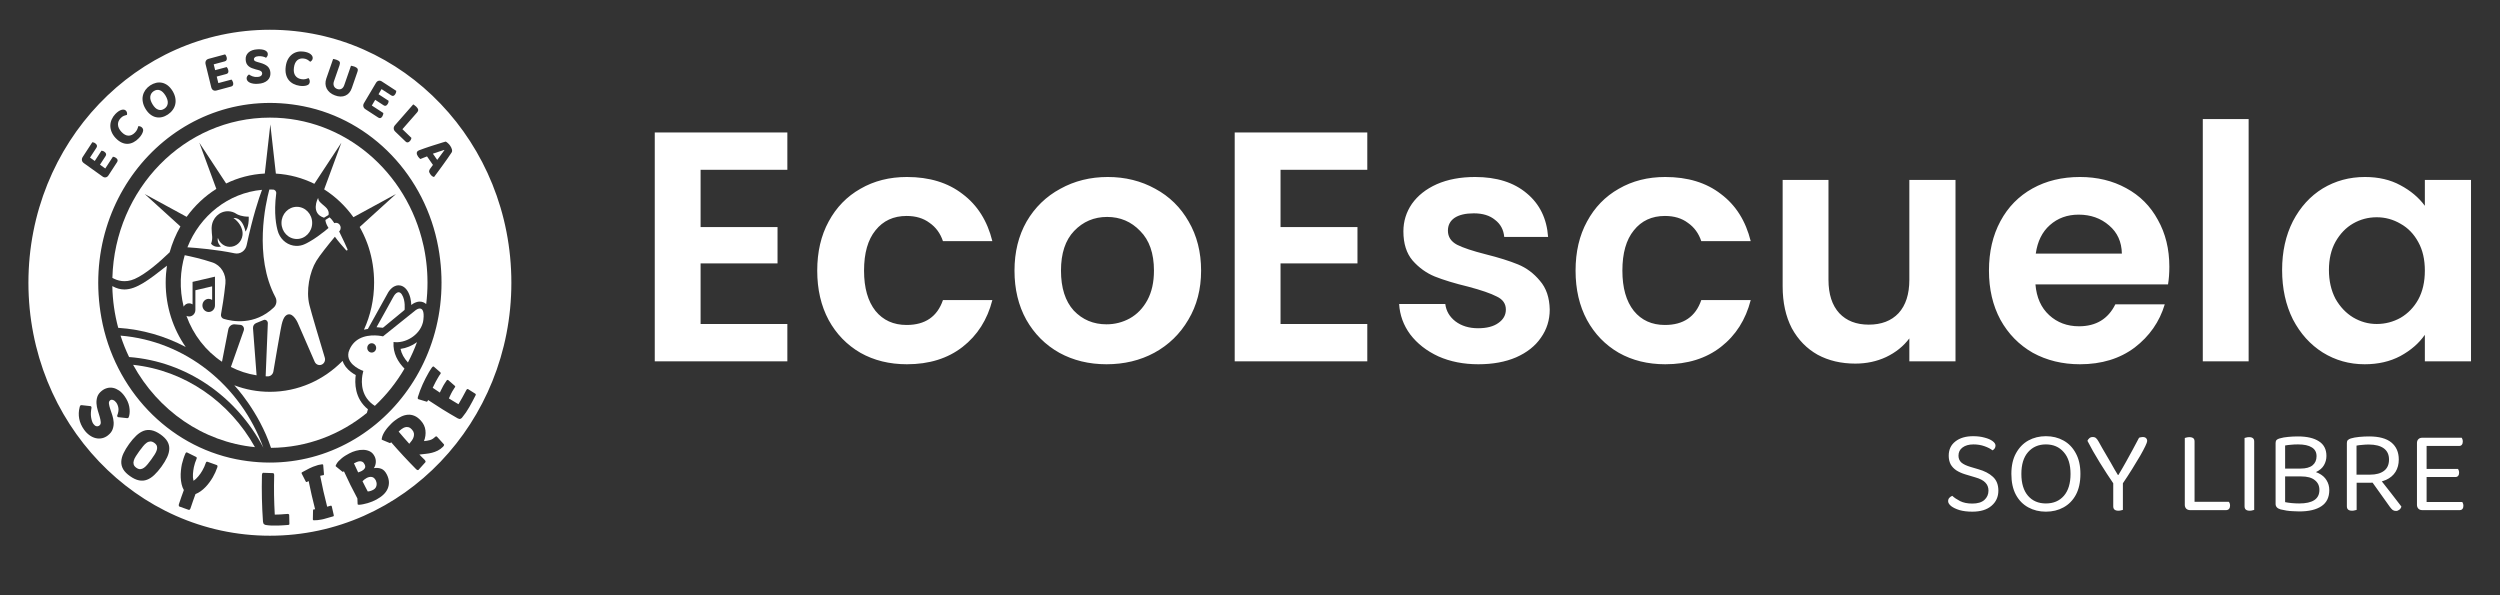 <svg width="84" height="20" viewBox="0 0 84 20" fill="none" xmlns="http://www.w3.org/2000/svg">
<rect x="0" y="0" width="84" height="20" fill="#333333" stroke="none"/>
<path d="M12.631 16.149C12.594 16.076 12.548 16.034 12.492 16.026C12.436 16.017 12.379 16.029 12.321 16.06C12.268 16.089 12.221 16.125 12.18 16.169C12.21 16.23 12.239 16.288 12.267 16.342C12.295 16.395 12.325 16.453 12.356 16.513C12.383 16.513 12.413 16.508 12.447 16.497C12.481 16.486 12.513 16.473 12.542 16.457C12.576 16.438 12.602 16.416 12.619 16.39C12.636 16.363 12.647 16.335 12.652 16.306C12.657 16.277 12.657 16.248 12.652 16.22C12.647 16.192 12.64 16.168 12.631 16.149Z" fill="white"/>
<path d="M12.258 15.733C12.278 15.698 12.277 15.655 12.252 15.604C12.231 15.562 12.207 15.533 12.178 15.518C12.15 15.503 12.12 15.497 12.087 15.498C12.055 15.5 12.022 15.508 11.988 15.523C11.955 15.537 11.923 15.552 11.893 15.569C11.938 15.671 11.985 15.773 12.034 15.873C12.055 15.865 12.076 15.857 12.097 15.85C12.118 15.843 12.137 15.834 12.155 15.824C12.202 15.799 12.236 15.769 12.258 15.733Z" fill="white"/>
<path d="M9.068 1C4.587 1 0.955 4.805 0.955 9.5C0.955 14.194 4.587 18 9.068 18C13.549 18 17.182 14.194 17.182 9.5C17.182 4.805 13.549 1 9.068 1ZM14.135 5.03C14.165 5.017 14.203 5.003 14.249 4.988C14.295 4.972 14.345 4.955 14.398 4.937C14.452 4.919 14.507 4.901 14.564 4.883C14.621 4.865 14.676 4.848 14.728 4.832C14.78 4.815 14.828 4.801 14.871 4.787C14.914 4.773 14.949 4.763 14.976 4.757C14.994 4.765 15.018 4.781 15.046 4.807C15.075 4.832 15.1 4.859 15.121 4.889C15.152 4.933 15.173 4.976 15.184 5.018C15.196 5.061 15.192 5.097 15.172 5.127C15.135 5.184 15.092 5.247 15.042 5.318C14.992 5.389 14.94 5.462 14.887 5.536C14.833 5.61 14.78 5.683 14.727 5.755C14.675 5.826 14.627 5.89 14.585 5.946C14.565 5.944 14.545 5.936 14.523 5.921C14.501 5.906 14.48 5.884 14.459 5.854C14.43 5.812 14.416 5.777 14.418 5.75C14.421 5.722 14.434 5.693 14.458 5.662L14.547 5.541L14.348 5.255C14.307 5.27 14.267 5.285 14.228 5.301C14.189 5.316 14.155 5.33 14.125 5.343C14.112 5.333 14.1 5.322 14.088 5.311C14.076 5.299 14.063 5.284 14.049 5.264C14.02 5.221 14.004 5.184 14.003 5.151C14.002 5.118 14.015 5.091 14.042 5.071C14.055 5.061 14.069 5.053 14.084 5.048C14.099 5.043 14.116 5.037 14.135 5.03ZM13.93 3.538C13.95 3.553 13.968 3.568 13.986 3.584C14.024 3.621 14.045 3.654 14.051 3.683C14.056 3.713 14.042 3.747 14.007 3.786L13.521 4.341L13.825 4.634C13.823 4.648 13.818 4.664 13.81 4.683C13.802 4.702 13.791 4.719 13.776 4.737C13.751 4.766 13.725 4.782 13.7 4.785C13.675 4.788 13.652 4.779 13.631 4.759L13.279 4.421C13.247 4.39 13.23 4.355 13.229 4.317C13.227 4.278 13.241 4.243 13.271 4.208L13.885 3.507C13.895 3.514 13.91 3.525 13.93 3.538ZM12.23 3.464L12.633 2.785C12.656 2.747 12.685 2.723 12.721 2.714C12.757 2.705 12.793 2.713 12.83 2.737L13.315 3.053C13.315 3.067 13.312 3.083 13.308 3.102C13.304 3.12 13.296 3.139 13.285 3.158C13.265 3.192 13.242 3.212 13.219 3.22C13.195 3.227 13.17 3.222 13.145 3.205L12.82 2.994L12.718 3.166L13.058 3.387C13.058 3.401 13.056 3.417 13.052 3.435C13.048 3.454 13.04 3.473 13.028 3.492C13.008 3.526 12.986 3.546 12.963 3.553C12.94 3.56 12.916 3.555 12.891 3.539L12.607 3.354L12.493 3.546L12.881 3.798C12.881 3.812 12.878 3.829 12.873 3.849C12.868 3.868 12.86 3.888 12.849 3.907C12.829 3.941 12.807 3.961 12.784 3.967C12.761 3.973 12.737 3.968 12.712 3.952L12.277 3.669C12.24 3.645 12.218 3.614 12.209 3.577C12.2 3.541 12.207 3.503 12.23 3.464ZM10.964 2.639L11.193 1.98C11.205 1.982 11.223 1.986 11.247 1.991C11.27 1.997 11.293 2.003 11.316 2.012C11.364 2.03 11.396 2.052 11.412 2.077C11.427 2.102 11.426 2.139 11.409 2.189L11.221 2.731C11.2 2.792 11.2 2.845 11.22 2.891C11.24 2.937 11.275 2.969 11.326 2.988C11.378 3.008 11.426 3.007 11.469 2.986C11.513 2.965 11.545 2.923 11.566 2.863L11.793 2.209C11.805 2.211 11.823 2.215 11.847 2.22C11.87 2.225 11.893 2.232 11.916 2.24C11.964 2.259 11.996 2.281 12.012 2.305C12.027 2.331 12.026 2.368 12.008 2.418L11.819 2.964C11.798 3.025 11.769 3.077 11.732 3.119C11.696 3.161 11.653 3.192 11.604 3.213C11.555 3.234 11.501 3.245 11.441 3.244C11.382 3.243 11.318 3.23 11.251 3.204C11.184 3.179 11.128 3.147 11.082 3.107C11.037 3.068 11.002 3.024 10.977 2.975C10.952 2.926 10.939 2.873 10.936 2.816C10.934 2.759 10.943 2.7 10.964 2.639ZM9.601 2.232C9.613 2.139 9.638 2.059 9.675 1.991C9.712 1.924 9.758 1.87 9.812 1.828C9.866 1.787 9.927 1.758 9.994 1.742C10.061 1.726 10.131 1.724 10.204 1.734C10.308 1.749 10.386 1.778 10.438 1.821C10.49 1.864 10.513 1.911 10.506 1.964C10.503 1.991 10.493 2.014 10.476 2.033C10.46 2.052 10.442 2.066 10.422 2.075C10.395 2.051 10.366 2.028 10.333 2.008C10.3 1.987 10.26 1.974 10.212 1.967C10.121 1.954 10.046 1.974 9.986 2.026C9.927 2.079 9.89 2.161 9.876 2.272C9.861 2.386 9.876 2.477 9.923 2.542C9.97 2.608 10.04 2.648 10.134 2.661C10.184 2.668 10.226 2.667 10.263 2.658C10.299 2.649 10.333 2.638 10.366 2.623C10.38 2.64 10.392 2.66 10.4 2.684C10.408 2.707 10.41 2.733 10.407 2.76C10.403 2.784 10.395 2.805 10.38 2.825C10.366 2.844 10.342 2.858 10.311 2.868C10.286 2.877 10.254 2.884 10.214 2.888C10.174 2.893 10.125 2.891 10.069 2.883C9.993 2.872 9.923 2.85 9.86 2.818C9.797 2.786 9.744 2.743 9.701 2.69C9.658 2.636 9.627 2.571 9.609 2.495C9.59 2.419 9.588 2.332 9.601 2.232ZM8.349 1.764C8.419 1.7 8.518 1.665 8.648 1.657C8.697 1.654 8.743 1.655 8.785 1.66C8.827 1.665 8.864 1.674 8.894 1.687C8.925 1.7 8.949 1.717 8.968 1.738C8.987 1.758 8.997 1.783 8.998 1.812C9 1.84 8.995 1.864 8.983 1.886C8.97 1.908 8.956 1.926 8.94 1.942C8.912 1.924 8.877 1.911 8.832 1.9C8.788 1.889 8.74 1.885 8.688 1.888C8.633 1.892 8.593 1.903 8.567 1.923C8.542 1.943 8.53 1.966 8.532 1.994C8.533 2.018 8.543 2.036 8.561 2.048C8.579 2.059 8.607 2.071 8.644 2.082L8.739 2.109C8.794 2.124 8.842 2.142 8.884 2.162C8.926 2.182 8.962 2.205 8.991 2.231C9.02 2.258 9.043 2.289 9.058 2.325C9.074 2.361 9.083 2.402 9.086 2.449C9.089 2.499 9.082 2.546 9.065 2.588C9.049 2.631 9.023 2.668 8.987 2.701C8.951 2.733 8.907 2.76 8.853 2.78C8.8 2.8 8.737 2.812 8.666 2.816C8.614 2.82 8.564 2.818 8.519 2.812C8.474 2.805 8.435 2.795 8.401 2.78C8.367 2.765 8.34 2.746 8.32 2.722C8.3 2.699 8.289 2.671 8.287 2.64C8.285 2.608 8.293 2.581 8.309 2.557C8.326 2.535 8.345 2.516 8.366 2.502C8.399 2.526 8.439 2.548 8.486 2.565C8.534 2.583 8.587 2.59 8.646 2.586C8.706 2.583 8.749 2.569 8.774 2.545C8.799 2.521 8.81 2.493 8.808 2.462C8.807 2.434 8.795 2.411 8.774 2.395C8.753 2.378 8.722 2.365 8.681 2.354L8.592 2.331C8.543 2.318 8.498 2.303 8.458 2.287C8.418 2.271 8.384 2.251 8.355 2.226C8.326 2.202 8.303 2.173 8.285 2.138C8.268 2.103 8.258 2.061 8.255 2.01C8.247 1.909 8.279 1.828 8.349 1.764ZM6.919 2.042C6.938 2.009 6.969 1.987 7.011 1.976L7.563 1.827C7.573 1.837 7.583 1.85 7.593 1.866C7.603 1.882 7.61 1.901 7.616 1.923C7.625 1.961 7.624 1.992 7.613 2.016C7.601 2.039 7.581 2.054 7.552 2.062L7.181 2.162L7.229 2.357L7.617 2.253C7.626 2.263 7.636 2.276 7.646 2.292C7.656 2.309 7.663 2.327 7.669 2.35C7.678 2.388 7.677 2.418 7.666 2.441C7.655 2.463 7.635 2.478 7.606 2.486L7.282 2.573L7.336 2.792L7.779 2.674C7.788 2.684 7.798 2.697 7.808 2.714C7.818 2.731 7.826 2.751 7.832 2.773C7.841 2.811 7.84 2.842 7.828 2.863C7.816 2.885 7.797 2.899 7.769 2.907L7.272 3.041C7.23 3.052 7.193 3.048 7.161 3.029C7.13 3.009 7.109 2.977 7.098 2.933L6.908 2.159C6.897 2.114 6.901 2.075 6.919 2.042ZM4.801 3.21C4.817 3.142 4.846 3.079 4.887 3.021C4.929 2.963 4.982 2.913 5.046 2.87C5.11 2.828 5.177 2.799 5.245 2.783C5.313 2.768 5.38 2.767 5.446 2.781C5.511 2.795 5.575 2.825 5.634 2.869C5.694 2.915 5.748 2.977 5.797 3.056C5.845 3.135 5.876 3.213 5.89 3.289C5.904 3.365 5.904 3.438 5.888 3.506C5.873 3.574 5.844 3.637 5.801 3.695C5.759 3.754 5.705 3.804 5.64 3.848C5.575 3.891 5.509 3.92 5.44 3.936C5.372 3.952 5.305 3.952 5.24 3.937C5.175 3.923 5.112 3.893 5.053 3.847C4.993 3.801 4.939 3.739 4.891 3.66C4.843 3.58 4.812 3.503 4.799 3.427C4.784 3.35 4.785 3.278 4.801 3.21ZM3.754 4.012C3.783 3.946 3.823 3.887 3.875 3.832C3.95 3.755 4.019 3.709 4.083 3.691C4.148 3.673 4.198 3.683 4.233 3.721C4.252 3.741 4.263 3.763 4.267 3.788C4.272 3.814 4.271 3.837 4.266 3.859C4.231 3.867 4.196 3.878 4.161 3.892C4.125 3.907 4.09 3.932 4.056 3.967C3.99 4.035 3.96 4.11 3.964 4.191C3.968 4.272 4.007 4.353 4.082 4.433C4.16 4.515 4.237 4.557 4.315 4.558C4.393 4.56 4.466 4.525 4.534 4.455C4.569 4.419 4.595 4.383 4.61 4.347C4.626 4.311 4.638 4.276 4.646 4.24C4.668 4.237 4.69 4.24 4.713 4.248C4.736 4.256 4.757 4.27 4.776 4.29C4.792 4.307 4.803 4.328 4.808 4.351C4.814 4.375 4.811 4.403 4.799 4.435C4.791 4.461 4.776 4.491 4.755 4.528C4.734 4.564 4.703 4.603 4.662 4.645C4.608 4.702 4.549 4.747 4.486 4.779C4.423 4.812 4.359 4.83 4.292 4.833C4.225 4.836 4.158 4.822 4.088 4.79C4.02 4.759 3.952 4.708 3.884 4.637C3.821 4.57 3.776 4.5 3.748 4.428C3.719 4.357 3.706 4.285 3.707 4.215C3.709 4.144 3.725 4.077 3.754 4.012ZM2.78 5.273L3.102 4.779C3.115 4.78 3.13 4.783 3.148 4.788C3.166 4.793 3.183 4.802 3.201 4.815C3.232 4.838 3.251 4.862 3.257 4.887C3.263 4.912 3.257 4.938 3.24 4.964L3.024 5.295L3.184 5.409L3.409 5.063C3.423 5.064 3.438 5.066 3.455 5.072C3.473 5.077 3.49 5.086 3.508 5.099C3.54 5.122 3.558 5.145 3.564 5.169C3.57 5.194 3.564 5.219 3.547 5.245L3.359 5.534L3.537 5.661L3.794 5.266C3.808 5.267 3.823 5.27 3.842 5.276C3.86 5.282 3.878 5.291 3.896 5.304C3.927 5.327 3.946 5.35 3.951 5.375C3.956 5.399 3.95 5.424 3.933 5.449L3.645 5.892C3.62 5.93 3.59 5.952 3.554 5.959C3.518 5.967 3.482 5.957 3.446 5.931L2.817 5.481C2.781 5.456 2.759 5.424 2.753 5.386C2.747 5.348 2.755 5.311 2.78 5.273ZM3.947 14.001C3.936 13.987 3.934 13.973 3.939 13.961C3.976 13.865 3.989 13.782 3.979 13.713C3.969 13.643 3.945 13.581 3.907 13.527C3.876 13.484 3.84 13.455 3.799 13.44C3.758 13.425 3.724 13.429 3.696 13.454C3.666 13.479 3.654 13.518 3.661 13.568C3.668 13.618 3.682 13.677 3.704 13.742C3.726 13.808 3.75 13.879 3.775 13.957C3.8 14.034 3.814 14.112 3.819 14.19C3.823 14.268 3.812 14.346 3.785 14.422C3.759 14.498 3.705 14.567 3.625 14.63C3.564 14.678 3.498 14.709 3.428 14.724C3.357 14.739 3.286 14.738 3.215 14.721C3.144 14.704 3.074 14.672 3.007 14.623C2.94 14.575 2.878 14.513 2.823 14.435C2.741 14.32 2.687 14.199 2.662 14.072C2.637 13.944 2.642 13.814 2.676 13.681C2.681 13.659 2.688 13.642 2.698 13.629C2.707 13.616 2.721 13.611 2.741 13.613L3.042 13.646C3.05 13.647 3.058 13.652 3.065 13.662C3.073 13.673 3.076 13.687 3.074 13.703C3.064 13.756 3.057 13.81 3.054 13.863C3.051 13.916 3.053 13.967 3.06 14.014C3.067 14.062 3.077 14.105 3.09 14.145C3.103 14.185 3.118 14.218 3.138 14.244C3.168 14.286 3.201 14.312 3.237 14.32C3.274 14.329 3.308 14.322 3.341 14.296C3.375 14.27 3.39 14.231 3.385 14.18C3.381 14.129 3.369 14.07 3.35 14.004C3.33 13.937 3.309 13.866 3.285 13.789C3.261 13.711 3.247 13.634 3.242 13.556C3.237 13.478 3.247 13.403 3.271 13.329C3.296 13.256 3.346 13.189 3.422 13.13C3.478 13.085 3.54 13.055 3.605 13.038C3.671 13.021 3.737 13.02 3.804 13.034C3.87 13.048 3.936 13.078 4.001 13.122C4.066 13.167 4.127 13.229 4.183 13.307C4.267 13.425 4.32 13.542 4.342 13.66C4.364 13.778 4.363 13.885 4.338 13.981C4.332 14.004 4.325 14.021 4.316 14.034C4.306 14.046 4.292 14.052 4.273 14.05L3.972 14.017C3.963 14.018 3.955 14.012 3.947 14.001ZM5.615 15.364C5.569 15.463 5.505 15.568 5.425 15.68C5.344 15.791 5.264 15.884 5.184 15.959C5.104 16.035 5.022 16.089 4.937 16.12C4.853 16.152 4.764 16.158 4.671 16.14C4.579 16.122 4.479 16.076 4.373 16.001C4.266 15.927 4.189 15.85 4.141 15.769C4.094 15.688 4.072 15.603 4.075 15.514C4.078 15.425 4.102 15.331 4.149 15.232C4.196 15.132 4.259 15.027 4.339 14.916C4.42 14.805 4.5 14.711 4.58 14.636C4.66 14.561 4.742 14.508 4.826 14.476C4.91 14.445 4.999 14.439 5.092 14.457C5.185 14.475 5.284 14.521 5.391 14.595C5.497 14.67 5.574 14.747 5.622 14.828C5.669 14.909 5.691 14.993 5.688 15.082C5.685 15.171 5.661 15.265 5.615 15.364ZM7.304 15.696C7.264 15.813 7.213 15.927 7.149 16.038C7.115 16.095 7.078 16.153 7.036 16.209C6.995 16.266 6.95 16.319 6.901 16.369C6.853 16.419 6.801 16.464 6.745 16.504C6.69 16.544 6.631 16.576 6.568 16.601C6.539 16.678 6.511 16.756 6.484 16.835C6.456 16.913 6.43 16.992 6.404 17.07C6.397 17.093 6.388 17.109 6.376 17.121C6.364 17.133 6.353 17.136 6.343 17.132L6.026 17.019C6.016 17.014 6.009 17.003 6.007 16.986C6.004 16.97 6.007 16.95 6.015 16.929C6.041 16.85 6.067 16.773 6.094 16.697C6.121 16.62 6.148 16.544 6.177 16.466C6.142 16.406 6.117 16.339 6.101 16.266C6.085 16.193 6.075 16.119 6.072 16.042C6.068 15.966 6.071 15.889 6.079 15.812C6.087 15.735 6.097 15.663 6.111 15.597C6.127 15.535 6.144 15.474 6.163 15.414C6.182 15.354 6.204 15.296 6.229 15.24C6.235 15.225 6.243 15.214 6.253 15.206C6.264 15.2 6.274 15.198 6.284 15.202L6.286 15.203L6.589 15.353C6.611 15.366 6.617 15.386 6.605 15.415C6.586 15.462 6.568 15.508 6.552 15.555C6.537 15.601 6.524 15.649 6.514 15.697C6.499 15.77 6.489 15.846 6.483 15.924C6.477 16.003 6.483 16.08 6.501 16.154C6.53 16.136 6.559 16.114 6.587 16.087C6.615 16.06 6.641 16.032 6.666 16.002C6.691 15.972 6.715 15.941 6.737 15.909C6.76 15.877 6.78 15.846 6.796 15.816C6.821 15.774 6.843 15.73 6.863 15.686C6.882 15.641 6.901 15.595 6.917 15.548C6.92 15.535 6.927 15.526 6.937 15.519C6.947 15.513 6.958 15.511 6.969 15.514L7.286 15.627C7.296 15.63 7.303 15.639 7.306 15.652C7.309 15.666 7.309 15.681 7.304 15.696ZM3.408 10.684C2.637 6.427 6.134 2.763 10.198 3.571C12.49 4.027 14.293 5.915 14.728 8.316C15.499 12.573 12.002 16.238 7.937 15.43C5.646 14.974 3.843 13.085 3.408 10.684ZM9.714 17.627C9.706 17.634 9.696 17.637 9.684 17.638C9.625 17.642 9.565 17.647 9.506 17.651C9.447 17.654 9.389 17.658 9.331 17.659C9.256 17.661 9.184 17.66 9.115 17.658C9.047 17.655 8.984 17.649 8.928 17.639C8.912 17.637 8.894 17.628 8.873 17.613C8.853 17.599 8.84 17.569 8.836 17.524C8.827 17.39 8.819 17.259 8.813 17.131C8.807 17.003 8.803 16.875 8.8 16.748C8.797 16.62 8.796 16.492 8.796 16.363C8.796 16.233 8.798 16.101 8.801 15.965C8.802 15.942 8.806 15.923 8.813 15.909C8.821 15.894 8.83 15.886 8.841 15.886L9.178 15.897C9.189 15.899 9.198 15.907 9.204 15.922C9.211 15.937 9.214 15.956 9.212 15.977C9.206 16.196 9.205 16.415 9.208 16.633C9.212 16.851 9.22 17.071 9.232 17.291C9.276 17.29 9.314 17.289 9.347 17.288C9.38 17.287 9.412 17.286 9.443 17.284C9.474 17.281 9.506 17.279 9.541 17.276C9.575 17.274 9.617 17.271 9.665 17.268C9.679 17.268 9.691 17.271 9.701 17.277C9.712 17.284 9.717 17.292 9.717 17.302L9.724 17.603C9.725 17.613 9.721 17.621 9.714 17.627ZM11.194 17.35C11.147 17.362 11.099 17.376 11.05 17.391C11.001 17.407 10.949 17.421 10.896 17.435C10.879 17.439 10.863 17.443 10.848 17.447C10.833 17.451 10.817 17.454 10.8 17.456L10.793 17.458C10.753 17.465 10.712 17.471 10.671 17.476C10.63 17.481 10.588 17.483 10.546 17.482C10.523 17.481 10.512 17.469 10.512 17.448L10.518 17.149C10.519 17.138 10.522 17.13 10.527 17.122C10.532 17.116 10.538 17.113 10.546 17.114C10.553 17.114 10.559 17.114 10.565 17.113C10.571 17.112 10.579 17.112 10.588 17.114C10.547 16.956 10.509 16.797 10.473 16.639C10.437 16.481 10.403 16.322 10.37 16.163C10.361 16.168 10.352 16.173 10.344 16.177C10.335 16.18 10.326 16.186 10.316 16.192C10.309 16.197 10.301 16.198 10.293 16.195C10.284 16.192 10.277 16.186 10.272 16.177L10.138 15.914C10.128 15.893 10.133 15.877 10.151 15.867C10.233 15.822 10.313 15.779 10.394 15.738C10.475 15.697 10.559 15.664 10.648 15.638C10.658 15.634 10.668 15.631 10.678 15.628C10.688 15.625 10.698 15.623 10.709 15.62C10.744 15.611 10.78 15.605 10.818 15.601C10.844 15.598 10.858 15.607 10.86 15.628L10.885 15.93C10.887 15.953 10.88 15.964 10.864 15.965C10.847 15.967 10.83 15.97 10.812 15.975C10.794 15.979 10.777 15.984 10.758 15.988C10.826 16.336 10.904 16.682 10.993 17.026C11.012 17.02 11.03 17.014 11.049 17.009C11.067 17.003 11.087 16.998 11.109 16.992C11.13 16.987 11.143 16.995 11.148 17.017L11.215 17.311C11.219 17.333 11.213 17.346 11.194 17.35ZM13.024 16.424C12.993 16.494 12.946 16.56 12.882 16.62C12.818 16.681 12.74 16.735 12.648 16.785C12.605 16.808 12.558 16.83 12.508 16.851C12.458 16.871 12.407 16.889 12.354 16.905C12.302 16.92 12.252 16.932 12.202 16.942C12.152 16.952 12.106 16.959 12.061 16.961C12.047 16.961 12.036 16.959 12.028 16.954C12.019 16.949 12.015 16.944 12.016 16.938L12.008 16.747C11.928 16.597 11.85 16.447 11.775 16.296C11.7 16.145 11.627 15.992 11.556 15.835C11.552 15.838 11.548 15.84 11.546 15.843C11.528 15.853 11.516 15.856 11.509 15.853L11.281 15.667C11.274 15.66 11.277 15.643 11.291 15.618C11.312 15.573 11.341 15.531 11.376 15.494C11.412 15.457 11.45 15.422 11.49 15.39C11.53 15.358 11.572 15.329 11.615 15.303C11.657 15.278 11.698 15.255 11.737 15.234C11.805 15.197 11.88 15.168 11.963 15.145C12.046 15.122 12.127 15.112 12.207 15.114C12.287 15.116 12.36 15.133 12.428 15.167C12.495 15.201 12.548 15.257 12.587 15.335C12.619 15.399 12.632 15.466 12.627 15.537C12.622 15.607 12.601 15.671 12.562 15.729C12.657 15.715 12.741 15.722 12.815 15.752C12.888 15.781 12.95 15.847 13.001 15.95C13.043 16.036 13.065 16.119 13.068 16.198C13.07 16.278 13.056 16.353 13.024 16.424ZM14.917 14.965C14.911 14.981 14.9 14.996 14.884 15.012C14.828 15.067 14.769 15.11 14.707 15.141C14.645 15.172 14.58 15.196 14.513 15.213C14.445 15.23 14.376 15.242 14.305 15.249C14.234 15.256 14.162 15.264 14.091 15.273C14.12 15.303 14.148 15.332 14.177 15.361C14.206 15.39 14.235 15.418 14.265 15.447C14.28 15.464 14.291 15.48 14.296 15.496C14.302 15.511 14.301 15.524 14.293 15.531L14.061 15.789C14.053 15.797 14.042 15.798 14.026 15.793C14.011 15.788 13.995 15.778 13.979 15.762C13.69 15.47 13.411 15.169 13.141 14.858C13.138 14.861 13.136 14.865 13.134 14.868C13.12 14.882 13.108 14.889 13.101 14.888L12.832 14.776C12.823 14.772 12.822 14.755 12.829 14.726C12.838 14.677 12.854 14.629 12.878 14.583C12.901 14.536 12.928 14.492 12.959 14.45C12.989 14.407 13.022 14.367 13.056 14.33C13.09 14.293 13.123 14.259 13.154 14.227C13.171 14.21 13.189 14.194 13.208 14.177C13.226 14.161 13.246 14.146 13.265 14.131C13.335 14.076 13.408 14.032 13.482 13.996C13.555 13.961 13.629 13.941 13.703 13.935C13.777 13.929 13.851 13.941 13.925 13.972C13.998 14.002 14.071 14.056 14.142 14.135C14.23 14.232 14.281 14.341 14.295 14.461C14.309 14.581 14.293 14.701 14.246 14.821C14.315 14.816 14.38 14.805 14.443 14.788C14.505 14.772 14.564 14.735 14.621 14.679C14.63 14.67 14.641 14.665 14.654 14.663C14.666 14.662 14.677 14.665 14.684 14.674L14.916 14.93C14.923 14.938 14.924 14.95 14.917 14.965ZM15.872 13.49C15.838 13.554 15.803 13.617 15.769 13.677C15.732 13.74 15.694 13.801 15.655 13.86C15.615 13.918 15.57 13.978 15.521 14.038C15.51 14.05 15.493 14.062 15.471 14.072C15.448 14.083 15.418 14.077 15.378 14.056C15.201 13.955 15.033 13.855 14.871 13.755C14.709 13.654 14.546 13.549 14.381 13.439C14.38 13.441 14.378 13.448 14.376 13.458C14.372 13.471 14.366 13.481 14.357 13.488C14.349 13.495 14.34 13.498 14.33 13.495L14.055 13.412C14.046 13.409 14.04 13.402 14.037 13.389C14.034 13.375 14.035 13.361 14.038 13.347C14.084 13.198 14.138 13.054 14.201 12.914C14.264 12.775 14.334 12.639 14.411 12.506C14.423 12.486 14.434 12.467 14.446 12.449C14.457 12.431 14.469 12.412 14.482 12.393C14.487 12.385 14.492 12.377 14.498 12.369C14.503 12.361 14.509 12.353 14.515 12.346C14.525 12.331 14.537 12.321 14.548 12.317C14.56 12.312 14.569 12.312 14.575 12.318L14.797 12.511C14.804 12.517 14.808 12.526 14.808 12.537C14.808 12.547 14.805 12.558 14.796 12.568C14.791 12.575 14.787 12.58 14.783 12.586C14.78 12.591 14.776 12.597 14.77 12.603C14.759 12.619 14.749 12.635 14.74 12.651C14.73 12.667 14.721 12.683 14.711 12.7C14.686 12.74 14.664 12.78 14.643 12.82C14.623 12.861 14.601 12.902 14.581 12.944L14.539 13.03C14.618 13.086 14.698 13.14 14.779 13.191C14.79 13.166 14.803 13.141 14.815 13.115C14.829 13.09 14.841 13.065 14.854 13.04C14.866 13.012 14.88 12.985 14.896 12.958C14.911 12.932 14.928 12.905 14.945 12.878C14.965 12.844 14.986 12.812 15.011 12.779C15.018 12.77 15.027 12.765 15.037 12.764C15.046 12.763 15.054 12.765 15.06 12.77L15.282 12.964C15.288 12.969 15.292 12.976 15.295 12.985C15.297 12.993 15.296 13 15.29 13.006C15.282 13.018 15.273 13.03 15.265 13.042C15.257 13.054 15.249 13.067 15.241 13.081C15.212 13.124 15.186 13.169 15.162 13.217C15.147 13.246 15.133 13.274 15.121 13.302C15.109 13.329 15.096 13.358 15.083 13.387C15.137 13.42 15.19 13.453 15.244 13.486C15.297 13.519 15.351 13.551 15.405 13.582C15.452 13.505 15.496 13.427 15.537 13.351C15.577 13.275 15.622 13.191 15.671 13.102C15.678 13.09 15.687 13.081 15.698 13.075C15.708 13.069 15.718 13.069 15.726 13.074L15.972 13.23C15.98 13.236 15.984 13.243 15.986 13.254C15.987 13.264 15.984 13.274 15.978 13.286C15.941 13.356 15.905 13.425 15.872 13.49Z" fill="white"/>
<path d="M5.184 14.88C5.137 14.847 5.093 14.831 5.051 14.833C5.009 14.835 4.967 14.849 4.927 14.878C4.887 14.906 4.847 14.945 4.807 14.994C4.766 15.043 4.724 15.098 4.681 15.158C4.638 15.217 4.599 15.274 4.566 15.327C4.532 15.38 4.508 15.43 4.495 15.477C4.481 15.523 4.48 15.567 4.492 15.607C4.504 15.647 4.533 15.683 4.579 15.716C4.627 15.75 4.672 15.766 4.714 15.764C4.756 15.761 4.797 15.746 4.837 15.718C4.877 15.69 4.917 15.652 4.957 15.602C4.997 15.553 5.04 15.499 5.083 15.439C5.126 15.379 5.164 15.322 5.198 15.269C5.232 15.216 5.256 15.166 5.269 15.12C5.283 15.074 5.284 15.031 5.273 14.991C5.261 14.951 5.232 14.914 5.184 14.88Z" fill="white"/>
<path d="M13.841 14.433C13.802 14.39 13.764 14.364 13.725 14.354C13.685 14.344 13.647 14.345 13.609 14.356C13.57 14.367 13.533 14.387 13.497 14.414C13.46 14.441 13.426 14.471 13.394 14.502C13.453 14.572 13.512 14.641 13.571 14.708C13.63 14.776 13.69 14.843 13.751 14.911C13.783 14.875 13.813 14.837 13.84 14.799C13.867 14.761 13.887 14.721 13.899 14.679C13.911 14.638 13.914 14.597 13.907 14.555C13.899 14.514 13.877 14.473 13.841 14.433Z" fill="white"/>
<path d="M5.318 3.685C5.387 3.709 5.455 3.698 5.522 3.653C5.589 3.609 5.627 3.549 5.636 3.473C5.646 3.398 5.62 3.311 5.561 3.212C5.501 3.115 5.437 3.054 5.368 3.031C5.299 3.008 5.231 3.019 5.164 3.063C5.098 3.107 5.06 3.167 5.05 3.243C5.04 3.318 5.065 3.405 5.124 3.503C5.184 3.602 5.249 3.663 5.318 3.685Z" fill="white"/>
<path d="M14.823 5.195C14.865 5.137 14.901 5.087 14.932 5.045L14.926 5.037C14.875 5.055 14.815 5.074 14.748 5.095C14.681 5.116 14.613 5.139 14.545 5.164L14.69 5.373C14.737 5.312 14.781 5.252 14.823 5.195Z" fill="white"/>
<path d="M8.849 15.043C7.959 13.338 6.286 12.146 4.337 11.996C4.226 11.765 4.13 11.525 4.05 11.277C5.136 11.366 6.135 11.78 6.96 12.425C6.965 12.429 6.97 12.433 6.976 12.438C7.814 13.099 8.469 14 8.849 15.043Z" fill="white"/>
<path d="M8.566 15.024C6.812 14.851 5.307 13.782 4.472 12.258C6.22 12.445 7.721 13.509 8.566 15.024Z" fill="white"/>
<path d="M8.897 5.831L9.083 4.18L9.269 5.833C9.729 5.86 10.166 5.98 10.562 6.176L11.47 4.795L10.892 6.363C11.274 6.606 11.608 6.924 11.875 7.298L13.305 6.519L12.085 7.627C12.178 7.791 12.26 7.964 12.328 8.144C12.33 8.15 12.332 8.156 12.335 8.163C12.345 8.19 12.355 8.219 12.366 8.247C12.368 8.255 12.371 8.262 12.373 8.27C12.378 8.283 12.383 8.298 12.387 8.311C12.507 8.684 12.57 9.082 12.57 9.497C12.57 10.063 12.448 10.599 12.229 11.077C12.272 11.066 12.315 11.058 12.361 11.052L12.459 10.876C12.657 10.524 12.98 9.943 13.007 9.89C13.031 9.84 13.163 9.587 13.393 9.587C13.459 9.587 13.586 9.611 13.687 9.768C13.786 9.92 13.814 10.109 13.819 10.248C13.829 10.241 13.836 10.235 13.84 10.232C13.878 10.202 13.98 10.134 14.104 10.134C14.186 10.134 14.261 10.164 14.32 10.217C14.349 9.983 14.364 9.743 14.364 9.5C14.364 9.443 14.363 9.387 14.361 9.331C14.361 9.308 14.36 9.284 14.359 9.261C14.359 9.259 14.358 9.256 14.358 9.254C14.358 9.235 14.357 9.215 14.356 9.196C14.355 9.179 14.354 9.161 14.353 9.144C14.352 9.122 14.35 9.1 14.348 9.078C14.348 9.072 14.347 9.066 14.347 9.061C14.346 9.056 14.346 9.051 14.346 9.046C14.345 9.043 14.345 9.039 14.345 9.036C14.344 9.019 14.342 9.001 14.341 8.984C14.339 8.966 14.337 8.948 14.336 8.93C14.335 8.922 14.334 8.913 14.333 8.905C14.332 8.89 14.331 8.875 14.329 8.861C14.326 8.838 14.324 8.816 14.321 8.793C14.318 8.77 14.315 8.747 14.312 8.724C14.309 8.706 14.307 8.687 14.304 8.668C14.304 8.668 14.304 8.665 14.304 8.663C14.302 8.648 14.3 8.634 14.297 8.62C14.292 8.586 14.287 8.551 14.281 8.517C14.278 8.499 14.274 8.48 14.271 8.461L14.27 8.457C14.266 8.432 14.261 8.407 14.256 8.381C14.253 8.366 14.25 8.351 14.247 8.336C14.247 8.336 14.246 8.333 14.246 8.331L14.241 8.306C14.237 8.286 14.232 8.266 14.228 8.246C14.227 8.242 14.226 8.238 14.225 8.235C13.68 5.781 11.578 3.952 9.069 3.952C6.196 3.952 3.857 6.349 3.776 9.337C3.937 9.428 4.203 9.515 4.526 9.372C4.892 9.211 5.352 8.813 5.7 8.477C5.786 8.169 5.908 7.877 6.062 7.609L4.862 6.519L6.271 7.286C6.543 6.91 6.881 6.59 7.269 6.347L6.697 4.794L7.598 6.165C7.996 5.971 8.435 5.854 8.897 5.831Z" fill="white"/>
<path d="M12.866 11.013L13.594 10.413C13.594 10.413 13.632 10.096 13.504 9.898C13.376 9.7 13.235 9.932 13.206 9.994C13.175 10.057 12.651 10.994 12.651 10.994L12.866 11.013Z" fill="white"/>
<path d="M14.207 10.438C14.151 10.315 14.024 10.379 13.971 10.418C13.905 10.47 13.095 11.12 12.907 11.271C12.883 11.291 12.869 11.302 12.869 11.302C12.869 11.302 12.424 11.191 12.072 11.381C11.92 11.464 11.785 11.603 11.712 11.832C11.706 11.861 11.702 11.888 11.701 11.914C11.686 12.287 12.209 12.465 12.209 12.465C12.209 12.465 12.19 12.523 12.175 12.614C12.136 12.857 12.129 13.343 12.595 13.637C12.982 13.274 13.318 12.853 13.591 12.386C13.376 12.168 13.196 11.872 13.223 11.491C13.608 11.549 14.091 11.274 14.206 10.848C14.21 10.834 14.213 10.819 14.216 10.804C14.216 10.804 14.216 10.801 14.217 10.799C14.221 10.78 14.225 10.76 14.226 10.739C14.244 10.588 14.233 10.495 14.207 10.438ZM12.638 11.709C12.627 11.795 12.552 11.856 12.47 11.845C12.388 11.834 12.33 11.755 12.341 11.669C12.351 11.583 12.427 11.523 12.508 11.534C12.59 11.545 12.648 11.623 12.638 11.709Z" fill="white"/>
<path d="M12.363 13.752C11.908 13.387 11.918 12.852 11.953 12.602C11.903 12.575 11.847 12.54 11.792 12.498C11.651 12.391 11.556 12.264 11.51 12.126C10.88 12.769 10.018 13.165 9.069 13.165C8.649 13.165 8.246 13.088 7.872 12.945L7.877 12.95C7.877 12.95 8.7 13.822 9.106 15.048C10.32 15.039 11.438 14.601 12.327 13.874C12.34 13.833 12.353 13.792 12.363 13.752Z" fill="white"/>
<path d="M14.011 11.496C13.846 11.618 13.65 11.697 13.458 11.723C13.49 11.882 13.572 12.033 13.706 12.18C13.822 11.96 13.924 11.732 14.011 11.496Z" fill="white"/>
<path d="M5.567 9.497C5.567 9.303 5.582 9.113 5.609 8.927C5.006 9.403 4.585 9.726 4.179 9.726C4.045 9.726 3.912 9.69 3.774 9.613C3.783 10.099 3.852 10.569 3.972 11.015C4.784 11.069 5.551 11.294 6.24 11.659C5.817 11.052 5.567 10.305 5.567 9.497Z" fill="white"/>
<path d="M9.974 8.03C10.258 8.03 10.489 7.788 10.489 7.49C10.489 7.191 10.258 6.949 9.974 6.949C9.689 6.949 9.458 7.191 9.458 7.49C9.458 7.788 9.689 8.03 9.974 8.03Z" fill="white"/>
<path d="M8.288 8.236C8.486 7.298 8.699 6.653 8.804 6.378C7.675 6.481 6.716 7.245 6.297 8.309C6.626 8.331 7.277 8.385 7.888 8.512C8.071 8.55 8.249 8.427 8.288 8.236ZM7.467 8.203C7.401 8.15 7.35 8.078 7.322 7.995C7.32 7.999 7.305 8.05 7.322 8.119C7.334 8.167 7.362 8.225 7.423 8.283C7.423 8.283 7.216 8.342 7.092 8.191C7.166 7.978 7.11 7.916 7.11 7.677C7.11 7.667 7.11 7.657 7.111 7.647C7.111 7.642 7.111 7.638 7.112 7.632C7.13 7.325 7.379 7.087 7.674 7.098C7.773 7.102 7.865 7.133 7.943 7.185C7.943 7.185 7.946 7.187 7.952 7.191C7.988 7.212 8.124 7.282 8.358 7.28C8.371 7.634 8.247 7.782 8.247 7.782C8.247 7.782 8.234 7.698 8.194 7.601C8.139 7.468 8.034 7.311 7.843 7.324C8.043 7.466 8.104 7.633 8.111 7.653L8.111 7.655C8.139 7.718 8.154 7.788 8.151 7.861C8.151 7.876 8.15 7.891 8.148 7.905C8.119 8.131 7.931 8.302 7.709 8.293C7.619 8.29 7.535 8.257 7.467 8.203Z" fill="white"/>
<path d="M11.676 8.374C11.621 8.249 11.535 8.058 11.416 7.82C11.409 7.805 11.402 7.791 11.395 7.777C11.399 7.772 11.403 7.767 11.408 7.762C11.459 7.702 11.46 7.613 11.413 7.55L11.411 7.548C11.368 7.491 11.296 7.473 11.234 7.497C11.13 7.341 11.072 7.303 11.072 7.303L10.933 7.391C10.939 7.479 10.983 7.571 11.038 7.659C10.998 7.694 10.958 7.727 10.92 7.758C10.913 7.763 10.906 7.769 10.899 7.775C10.814 7.842 10.736 7.901 10.665 7.95C10.656 7.956 10.649 7.961 10.641 7.966C10.627 7.976 10.614 7.985 10.6 7.994C10.588 8.002 10.576 8.01 10.564 8.018C10.552 8.026 10.541 8.033 10.53 8.041C10.518 8.048 10.508 8.055 10.497 8.061C10.48 8.071 10.464 8.081 10.449 8.09C10.445 8.093 10.441 8.095 10.436 8.098C10.427 8.104 10.418 8.109 10.409 8.114C10.373 8.134 10.343 8.151 10.319 8.164C10.316 8.166 10.313 8.167 10.31 8.169C10.295 8.177 10.282 8.183 10.273 8.187C10.269 8.189 10.266 8.19 10.264 8.191C10.259 8.194 10.255 8.195 10.253 8.197L10.249 8.199L10.248 8.199C10.157 8.243 10.054 8.266 9.947 8.262C9.684 8.252 9.461 8.082 9.362 7.845L9.361 7.842C9.361 7.842 9.359 7.839 9.359 7.836L9.357 7.833C9.356 7.83 9.355 7.827 9.354 7.823C9.353 7.82 9.352 7.816 9.35 7.813C9.349 7.809 9.348 7.805 9.346 7.801C9.343 7.793 9.34 7.783 9.337 7.772L9.336 7.771C9.287 7.609 9.193 7.186 9.281 6.498C9.289 6.432 9.24 6.372 9.176 6.37H9.175C9.134 6.368 9.092 6.368 9.05 6.368C8.927 6.821 8.522 8.61 9.254 9.986C9.314 10.1 9.293 10.242 9.201 10.33C8.554 10.948 7.796 10.799 7.516 10.713C7.452 10.694 7.413 10.627 7.426 10.56C7.461 10.369 7.53 9.964 7.574 9.526C7.606 9.211 7.424 8.913 7.135 8.817C6.776 8.697 6.401 8.614 6.207 8.575C6.13 8.836 6.085 9.11 6.075 9.396C6.065 9.71 6.099 10.014 6.171 10.303C6.207 10.236 6.276 10.191 6.355 10.191C6.397 10.191 6.437 10.204 6.47 10.227V9.773V9.471L7.223 9.296V9.322V9.598V10.262C7.223 10.385 7.129 10.483 7.012 10.483C6.896 10.483 6.801 10.384 6.801 10.262C6.801 10.14 6.896 10.041 7.012 10.041C7.055 10.041 7.095 10.055 7.128 10.078V9.621L6.565 9.752V10.413C6.565 10.535 6.471 10.634 6.354 10.634C6.322 10.634 6.291 10.626 6.264 10.612C6.493 11.25 6.915 11.792 7.459 12.155L7.671 11.069C7.692 10.963 7.785 10.889 7.888 10.898L8.075 10.915C8.164 10.922 8.221 11.017 8.19 11.105L7.758 12.33C8.025 12.467 8.315 12.563 8.621 12.611L8.501 11.03C8.495 10.955 8.536 10.885 8.603 10.857L8.853 10.754C8.925 10.723 9.002 10.781 8.999 10.862L8.926 12.643C8.938 12.644 8.951 12.644 8.963 12.645C8.973 12.645 8.983 12.645 8.992 12.646C9.088 12.649 9.17 12.578 9.186 12.479C9.25 12.099 9.384 11.315 9.426 11.094C9.474 10.828 9.526 10.591 9.69 10.563C9.868 10.532 10.005 10.849 10.005 10.849L10.573 12.154C10.615 12.251 10.724 12.293 10.816 12.248C10.899 12.207 10.941 12.109 10.913 12.017C10.746 11.461 10.473 10.553 10.398 10.254C10.275 9.771 10.404 9.133 10.629 8.767C10.747 8.574 11.02 8.233 11.252 7.954L11.255 7.957C11.348 8.089 11.518 8.284 11.631 8.41C11.651 8.431 11.69 8.405 11.676 8.374Z" fill="white"/>
<path d="M10.886 7.315L11.036 7.225C11.036 7.225 11.089 7.088 10.93 6.949C10.772 6.811 10.698 6.767 10.691 6.652C10.668 6.674 10.431 7.172 10.886 7.315Z" fill="white"/>
<path d="M66.269 16.92C66.448 16.92 66.582 16.88 66.673 16.8C66.766 16.717 66.813 16.612 66.813 16.484C66.813 16.375 66.777 16.284 66.705 16.212C66.636 16.14 66.525 16.083 66.373 16.04L66.025 15.936C65.913 15.901 65.816 15.857 65.733 15.804C65.65 15.748 65.586 15.68 65.541 15.6C65.498 15.517 65.477 15.421 65.477 15.312C65.477 15.107 65.552 14.947 65.701 14.832C65.85 14.715 66.049 14.656 66.297 14.656C66.441 14.656 66.569 14.672 66.681 14.704C66.796 14.733 66.885 14.772 66.949 14.82C67.016 14.868 67.049 14.919 67.049 14.972C67.049 15.007 67.04 15.039 67.021 15.068C67.002 15.095 66.978 15.116 66.949 15.132C66.882 15.079 66.792 15.032 66.677 14.992C66.565 14.952 66.442 14.932 66.309 14.932C66.154 14.932 66.032 14.967 65.941 15.036C65.85 15.103 65.805 15.195 65.805 15.312C65.805 15.405 65.837 15.481 65.901 15.54C65.968 15.599 66.074 15.649 66.221 15.692L66.465 15.764C66.676 15.823 66.841 15.908 66.961 16.02C67.084 16.132 67.145 16.287 67.145 16.484C67.145 16.695 67.068 16.865 66.913 16.996C66.761 17.127 66.546 17.192 66.269 17.192C66.106 17.192 65.964 17.175 65.841 17.14C65.721 17.103 65.626 17.057 65.557 17.004C65.49 16.948 65.457 16.893 65.457 16.84C65.457 16.795 65.47 16.757 65.497 16.728C65.526 16.696 65.56 16.673 65.597 16.66C65.658 16.719 65.745 16.777 65.857 16.836C65.969 16.892 66.106 16.92 66.269 16.92ZM69.902 15.924C69.902 16.201 69.851 16.435 69.75 16.624C69.649 16.811 69.51 16.952 69.334 17.048C69.161 17.144 68.963 17.192 68.742 17.192C68.523 17.192 68.326 17.144 68.15 17.048C67.974 16.952 67.835 16.811 67.734 16.624C67.633 16.435 67.582 16.201 67.582 15.924C67.582 15.647 67.634 15.415 67.738 15.228C67.842 15.039 67.981 14.896 68.154 14.8C68.33 14.704 68.526 14.656 68.742 14.656C68.961 14.656 69.157 14.704 69.33 14.8C69.506 14.896 69.645 15.039 69.746 15.228C69.85 15.415 69.902 15.647 69.902 15.924ZM69.57 15.924C69.57 15.607 69.494 15.363 69.342 15.192C69.193 15.019 68.993 14.932 68.742 14.932C68.494 14.932 68.294 15.019 68.142 15.192C67.993 15.363 67.918 15.607 67.918 15.924C67.918 16.241 67.993 16.487 68.142 16.66C68.291 16.831 68.491 16.916 68.742 16.916C68.995 16.916 69.197 16.831 69.346 16.66C69.495 16.487 69.57 16.241 69.57 15.924ZM71.309 16.268H71.025C70.951 16.156 70.872 16.039 70.79 15.916C70.71 15.791 70.629 15.664 70.549 15.536C70.472 15.408 70.397 15.283 70.326 15.16C70.256 15.035 70.194 14.919 70.138 14.812C70.148 14.783 70.168 14.755 70.198 14.728C70.227 14.699 70.266 14.684 70.314 14.684C70.364 14.684 70.403 14.697 70.43 14.724C70.459 14.751 70.488 14.791 70.517 14.844C70.552 14.905 70.591 14.975 70.633 15.052C70.679 15.127 70.725 15.207 70.773 15.292C70.822 15.375 70.87 15.457 70.918 15.54C70.966 15.623 71.01 15.7 71.049 15.772C71.092 15.844 71.129 15.907 71.162 15.96H71.177C71.271 15.805 71.356 15.659 71.433 15.52C71.511 15.381 71.585 15.245 71.657 15.112C71.73 14.979 71.8 14.845 71.87 14.712C71.885 14.701 71.906 14.695 71.93 14.692C71.954 14.687 71.975 14.684 71.993 14.684C72.044 14.684 72.082 14.696 72.106 14.72C72.132 14.744 72.145 14.777 72.145 14.82C72.145 14.847 72.124 14.904 72.082 14.992C72.041 15.077 71.984 15.185 71.909 15.316C71.835 15.444 71.747 15.589 71.645 15.752C71.544 15.915 71.432 16.087 71.309 16.268ZM71.005 16.112H71.329V17.132C71.316 17.137 71.295 17.143 71.266 17.148C71.239 17.156 71.211 17.16 71.181 17.16C71.123 17.16 71.079 17.148 71.049 17.124C71.02 17.1 71.005 17.063 71.005 17.012V16.112ZM73.409 15.72H73.737V17.108L73.585 17.14C73.535 17.14 73.492 17.124 73.457 17.092C73.425 17.057 73.409 17.015 73.409 16.964V15.72ZM73.585 17.14V16.86H74.885C74.899 16.871 74.909 16.888 74.918 16.912C74.925 16.936 74.93 16.963 74.93 16.992C74.93 17.037 74.918 17.073 74.894 17.1C74.87 17.127 74.838 17.14 74.797 17.14H73.585ZM73.737 15.96H73.409V14.716C73.423 14.711 73.443 14.705 73.469 14.7C73.499 14.692 73.529 14.688 73.561 14.688C73.62 14.688 73.664 14.7 73.694 14.724C73.723 14.745 73.737 14.783 73.737 14.836V15.96ZM75.417 15.688H75.741V17.132C75.728 17.137 75.708 17.143 75.681 17.148C75.655 17.156 75.625 17.16 75.593 17.16C75.535 17.16 75.491 17.148 75.461 17.124C75.432 17.1 75.417 17.063 75.417 17.012V15.688ZM75.741 15.956H75.417V14.716C75.431 14.711 75.451 14.705 75.477 14.7C75.507 14.692 75.537 14.688 75.569 14.688C75.628 14.688 75.671 14.7 75.697 14.724C75.727 14.745 75.741 14.783 75.741 14.836V15.956ZM77.784 15.744V16.008H76.684V15.744H77.784ZM77.324 16.008L77.452 15.808C77.634 15.808 77.784 15.839 77.904 15.9C78.024 15.959 78.114 16.037 78.172 16.136C78.234 16.235 78.264 16.345 78.264 16.468C78.264 16.711 78.176 16.891 78 17.008C77.827 17.125 77.579 17.184 77.256 17.184C77.184 17.184 77.112 17.181 77.04 17.176C76.968 17.173 76.898 17.167 76.828 17.156C76.759 17.145 76.692 17.132 76.628 17.116C76.516 17.084 76.46 17.023 76.46 16.932V14.884C76.46 14.841 76.471 14.808 76.492 14.784C76.516 14.76 76.55 14.743 76.592 14.732C76.683 14.705 76.779 14.688 76.88 14.68C76.984 14.669 77.095 14.664 77.212 14.664C77.514 14.664 77.748 14.719 77.916 14.828C78.084 14.935 78.168 15.099 78.168 15.32C78.168 15.432 78.14 15.536 78.084 15.632C78.031 15.725 77.943 15.801 77.82 15.86C77.7 15.916 77.539 15.944 77.336 15.944L77.3 15.744C77.476 15.744 77.61 15.708 77.7 15.636C77.791 15.561 77.836 15.459 77.836 15.328C77.836 15.195 77.783 15.096 77.676 15.032C77.572 14.965 77.418 14.932 77.212 14.932C77.122 14.932 77.042 14.936 76.972 14.944C76.903 14.949 76.839 14.957 76.78 14.968V16.872C76.844 16.885 76.918 16.896 77 16.904C77.086 16.912 77.171 16.916 77.256 16.916C77.478 16.916 77.646 16.879 77.76 16.804C77.875 16.729 77.932 16.615 77.932 16.46C77.932 16.321 77.88 16.212 77.776 16.132C77.675 16.049 77.524 16.008 77.324 16.008ZM79.179 15.948H79.639C79.836 15.948 79.991 15.905 80.103 15.82C80.215 15.735 80.271 15.608 80.271 15.44C80.271 15.275 80.212 15.149 80.095 15.064C79.978 14.979 79.809 14.936 79.591 14.936C79.519 14.936 79.445 14.94 79.371 14.948C79.299 14.953 79.235 14.961 79.179 14.972V15.948ZM79.639 16.22H78.855V14.884C78.855 14.841 78.865 14.809 78.887 14.788C78.911 14.764 78.944 14.745 78.987 14.732C79.064 14.708 79.159 14.691 79.271 14.68C79.385 14.669 79.496 14.664 79.603 14.664C79.936 14.664 80.186 14.732 80.351 14.868C80.516 15.004 80.599 15.195 80.599 15.44C80.599 15.597 80.563 15.735 80.491 15.852C80.419 15.969 80.312 16.06 80.171 16.124C80.029 16.188 79.852 16.22 79.639 16.22ZM79.647 16.116L79.887 15.996C79.962 16.089 80.039 16.187 80.119 16.288C80.199 16.389 80.276 16.488 80.351 16.584C80.425 16.68 80.492 16.767 80.551 16.844C80.609 16.919 80.655 16.977 80.687 17.02C80.676 17.065 80.652 17.101 80.615 17.128C80.58 17.155 80.544 17.168 80.507 17.168C80.462 17.168 80.424 17.157 80.395 17.136C80.365 17.112 80.335 17.079 80.303 17.036L79.647 16.116ZM78.855 16.132H79.183V17.132C79.167 17.137 79.145 17.143 79.119 17.148C79.092 17.156 79.063 17.16 79.031 17.16C78.972 17.16 78.928 17.148 78.899 17.124C78.87 17.1 78.855 17.063 78.855 17.012V16.132ZM81.21 15.676H81.534V17.108C81.524 17.111 81.504 17.117 81.474 17.128C81.445 17.136 81.416 17.14 81.386 17.14C81.333 17.14 81.29 17.124 81.258 17.092C81.226 17.057 81.21 17.015 81.21 16.964V15.676ZM81.534 16.148L81.21 16.144V14.884C81.21 14.831 81.226 14.788 81.258 14.756C81.29 14.724 81.333 14.708 81.386 14.708C81.416 14.708 81.445 14.712 81.474 14.72C81.504 14.728 81.524 14.735 81.534 14.74V16.148ZM81.386 16.028V15.756H82.59C82.598 15.767 82.606 15.784 82.614 15.808C82.622 15.832 82.626 15.857 82.626 15.884C82.626 15.927 82.616 15.961 82.594 15.988C82.573 16.015 82.542 16.028 82.502 16.028H81.386ZM81.386 17.14V16.868H82.734C82.742 16.879 82.75 16.896 82.758 16.92C82.766 16.941 82.77 16.967 82.77 16.996C82.77 17.039 82.76 17.073 82.738 17.1C82.717 17.127 82.686 17.14 82.646 17.14H81.386ZM81.386 14.984V14.708H82.714C82.722 14.719 82.73 14.736 82.738 14.76C82.746 14.784 82.75 14.809 82.75 14.836C82.75 14.879 82.74 14.915 82.718 14.944C82.697 14.971 82.666 14.984 82.626 14.984H81.386Z" fill="white"/>
<path d="M23.54 5.705V7.63H26.125V8.851H23.54V10.886H26.455V12.14H22V4.451H26.455V5.705H23.54ZM27.459 9.093C27.459 8.462 27.587 7.912 27.843 7.443C28.1 6.966 28.456 6.6 28.91 6.343C29.365 6.079 29.886 5.947 30.473 5.947C31.228 5.947 31.851 6.138 32.343 6.519C32.841 6.893 33.175 7.421 33.343 8.103H31.683C31.595 7.839 31.444 7.634 31.232 7.487C31.026 7.333 30.77 7.256 30.462 7.256C30.021 7.256 29.673 7.417 29.416 7.74C29.16 8.055 29.032 8.506 29.032 9.093C29.032 9.672 29.16 10.123 29.416 10.446C29.673 10.761 30.021 10.919 30.462 10.919C31.085 10.919 31.492 10.64 31.683 10.083H33.343C33.175 10.743 32.841 11.267 32.343 11.656C31.844 12.045 31.221 12.239 30.473 12.239C29.886 12.239 29.365 12.111 28.91 11.854C28.456 11.59 28.1 11.223 27.843 10.754C27.587 10.277 27.459 9.724 27.459 9.093ZM37.178 12.239C36.591 12.239 36.063 12.111 35.594 11.854C35.124 11.59 34.754 11.22 34.483 10.743C34.219 10.266 34.087 9.716 34.087 9.093C34.087 8.47 34.222 7.92 34.494 7.443C34.772 6.966 35.15 6.6 35.627 6.343C36.103 6.079 36.635 5.947 37.222 5.947C37.808 5.947 38.34 6.079 38.817 6.343C39.293 6.6 39.667 6.966 39.939 7.443C40.217 7.92 40.357 8.47 40.357 9.093C40.357 9.716 40.214 10.266 39.928 10.743C39.649 11.22 39.268 11.59 38.784 11.854C38.307 12.111 37.772 12.239 37.178 12.239ZM37.178 10.897C37.456 10.897 37.717 10.831 37.959 10.699C38.208 10.56 38.406 10.354 38.553 10.083C38.699 9.812 38.773 9.482 38.773 9.093C38.773 8.514 38.619 8.07 38.311 7.762C38.01 7.447 37.64 7.289 37.2 7.289C36.76 7.289 36.389 7.447 36.089 7.762C35.795 8.07 35.649 8.514 35.649 9.093C35.649 9.672 35.792 10.12 36.078 10.435C36.371 10.743 36.738 10.897 37.178 10.897ZM43.026 5.705V7.63H45.611V8.851H43.026V10.886H45.941V12.14H41.486V4.451H45.941V5.705H43.026ZM49.673 12.239C49.174 12.239 48.727 12.151 48.331 11.975C47.935 11.792 47.62 11.546 47.385 11.238C47.157 10.93 47.033 10.589 47.011 10.215H48.562C48.591 10.45 48.705 10.644 48.903 10.798C49.108 10.952 49.361 11.029 49.662 11.029C49.955 11.029 50.182 10.97 50.344 10.853C50.513 10.736 50.597 10.585 50.597 10.402C50.597 10.204 50.494 10.057 50.289 9.962C50.091 9.859 49.772 9.749 49.332 9.632C48.877 9.522 48.503 9.408 48.21 9.291C47.924 9.174 47.675 8.994 47.462 8.752C47.257 8.51 47.154 8.184 47.154 7.773C47.154 7.436 47.249 7.128 47.44 6.849C47.638 6.57 47.916 6.35 48.276 6.189C48.642 6.028 49.072 5.947 49.563 5.947C50.289 5.947 50.868 6.13 51.301 6.497C51.733 6.856 51.972 7.344 52.016 7.96H50.542C50.52 7.718 50.417 7.527 50.234 7.388C50.058 7.241 49.819 7.168 49.519 7.168C49.24 7.168 49.024 7.219 48.87 7.322C48.723 7.425 48.65 7.568 48.65 7.751C48.65 7.956 48.752 8.114 48.958 8.224C49.163 8.327 49.482 8.433 49.915 8.543C50.355 8.653 50.718 8.767 51.004 8.884C51.29 9.001 51.535 9.185 51.741 9.434C51.953 9.676 52.063 9.999 52.071 10.402C52.071 10.754 51.972 11.069 51.774 11.348C51.583 11.627 51.304 11.847 50.938 12.008C50.578 12.162 50.157 12.239 49.673 12.239ZM52.939 9.093C52.939 8.462 53.067 7.912 53.324 7.443C53.581 6.966 53.936 6.6 54.391 6.343C54.846 6.079 55.366 5.947 55.953 5.947C56.708 5.947 57.332 6.138 57.823 6.519C58.322 6.893 58.655 7.421 58.824 8.103H57.163C57.075 7.839 56.925 7.634 56.712 7.487C56.507 7.333 56.25 7.256 55.942 7.256C55.502 7.256 55.154 7.417 54.897 7.74C54.64 8.055 54.512 8.506 54.512 9.093C54.512 9.672 54.64 10.123 54.897 10.446C55.154 10.761 55.502 10.919 55.942 10.919C56.565 10.919 56.972 10.64 57.163 10.083H58.824C58.655 10.743 58.322 11.267 57.823 11.656C57.324 12.045 56.701 12.239 55.953 12.239C55.366 12.239 54.846 12.111 54.391 11.854C53.936 11.59 53.581 11.223 53.324 10.754C53.067 10.277 52.939 9.724 52.939 9.093ZM65.705 6.046V12.14H64.154V11.37C63.956 11.634 63.696 11.843 63.373 11.997C63.058 12.144 62.713 12.217 62.339 12.217C61.862 12.217 61.441 12.118 61.074 11.92C60.708 11.715 60.418 11.418 60.205 11.029C60 10.633 59.897 10.164 59.897 9.621V6.046H61.437V9.401C61.437 9.885 61.558 10.259 61.8 10.523C62.042 10.78 62.372 10.908 62.79 10.908C63.215 10.908 63.549 10.78 63.791 10.523C64.033 10.259 64.154 9.885 64.154 9.401V6.046H65.705ZM72.89 8.961C72.89 9.181 72.875 9.379 72.846 9.555H68.391C68.427 9.995 68.581 10.34 68.853 10.589C69.124 10.838 69.458 10.963 69.854 10.963C70.426 10.963 70.833 10.717 71.075 10.226H72.736C72.56 10.813 72.222 11.297 71.724 11.678C71.225 12.052 70.613 12.239 69.887 12.239C69.3 12.239 68.772 12.111 68.303 11.854C67.841 11.59 67.478 11.22 67.214 10.743C66.957 10.266 66.829 9.716 66.829 9.093C66.829 8.462 66.957 7.909 67.214 7.432C67.47 6.955 67.83 6.589 68.292 6.332C68.754 6.075 69.285 5.947 69.887 5.947C70.466 5.947 70.983 6.072 71.438 6.321C71.9 6.57 72.255 6.926 72.505 7.388C72.761 7.843 72.89 8.367 72.89 8.961ZM71.295 8.521C71.287 8.125 71.144 7.81 70.866 7.575C70.587 7.333 70.246 7.212 69.843 7.212C69.461 7.212 69.139 7.329 68.875 7.564C68.618 7.791 68.46 8.11 68.402 8.521H71.295ZM75.554 4V12.14H74.014V4H75.554ZM76.679 9.071C76.679 8.455 76.8 7.909 77.042 7.432C77.291 6.955 77.625 6.589 78.043 6.332C78.469 6.075 78.942 5.947 79.462 5.947C79.917 5.947 80.313 6.039 80.65 6.222C80.995 6.405 81.27 6.636 81.475 6.915V6.046H83.026V12.14H81.475V11.249C81.277 11.535 81.002 11.773 80.65 11.964C80.305 12.147 79.906 12.239 79.451 12.239C78.938 12.239 78.469 12.107 78.043 11.843C77.625 11.579 77.291 11.209 77.042 10.732C76.8 10.248 76.679 9.694 76.679 9.071ZM81.475 9.093C81.475 8.719 81.402 8.4 81.255 8.136C81.109 7.865 80.91 7.659 80.661 7.52C80.412 7.373 80.144 7.3 79.858 7.3C79.572 7.3 79.308 7.37 79.066 7.509C78.824 7.648 78.626 7.854 78.472 8.125C78.326 8.389 78.252 8.704 78.252 9.071C78.252 9.438 78.326 9.76 78.472 10.039C78.626 10.31 78.824 10.519 79.066 10.666C79.316 10.813 79.579 10.886 79.858 10.886C80.144 10.886 80.412 10.816 80.661 10.677C80.91 10.53 81.109 10.325 81.255 10.061C81.402 9.79 81.475 9.467 81.475 9.093Z" fill="white"/>
</svg>
